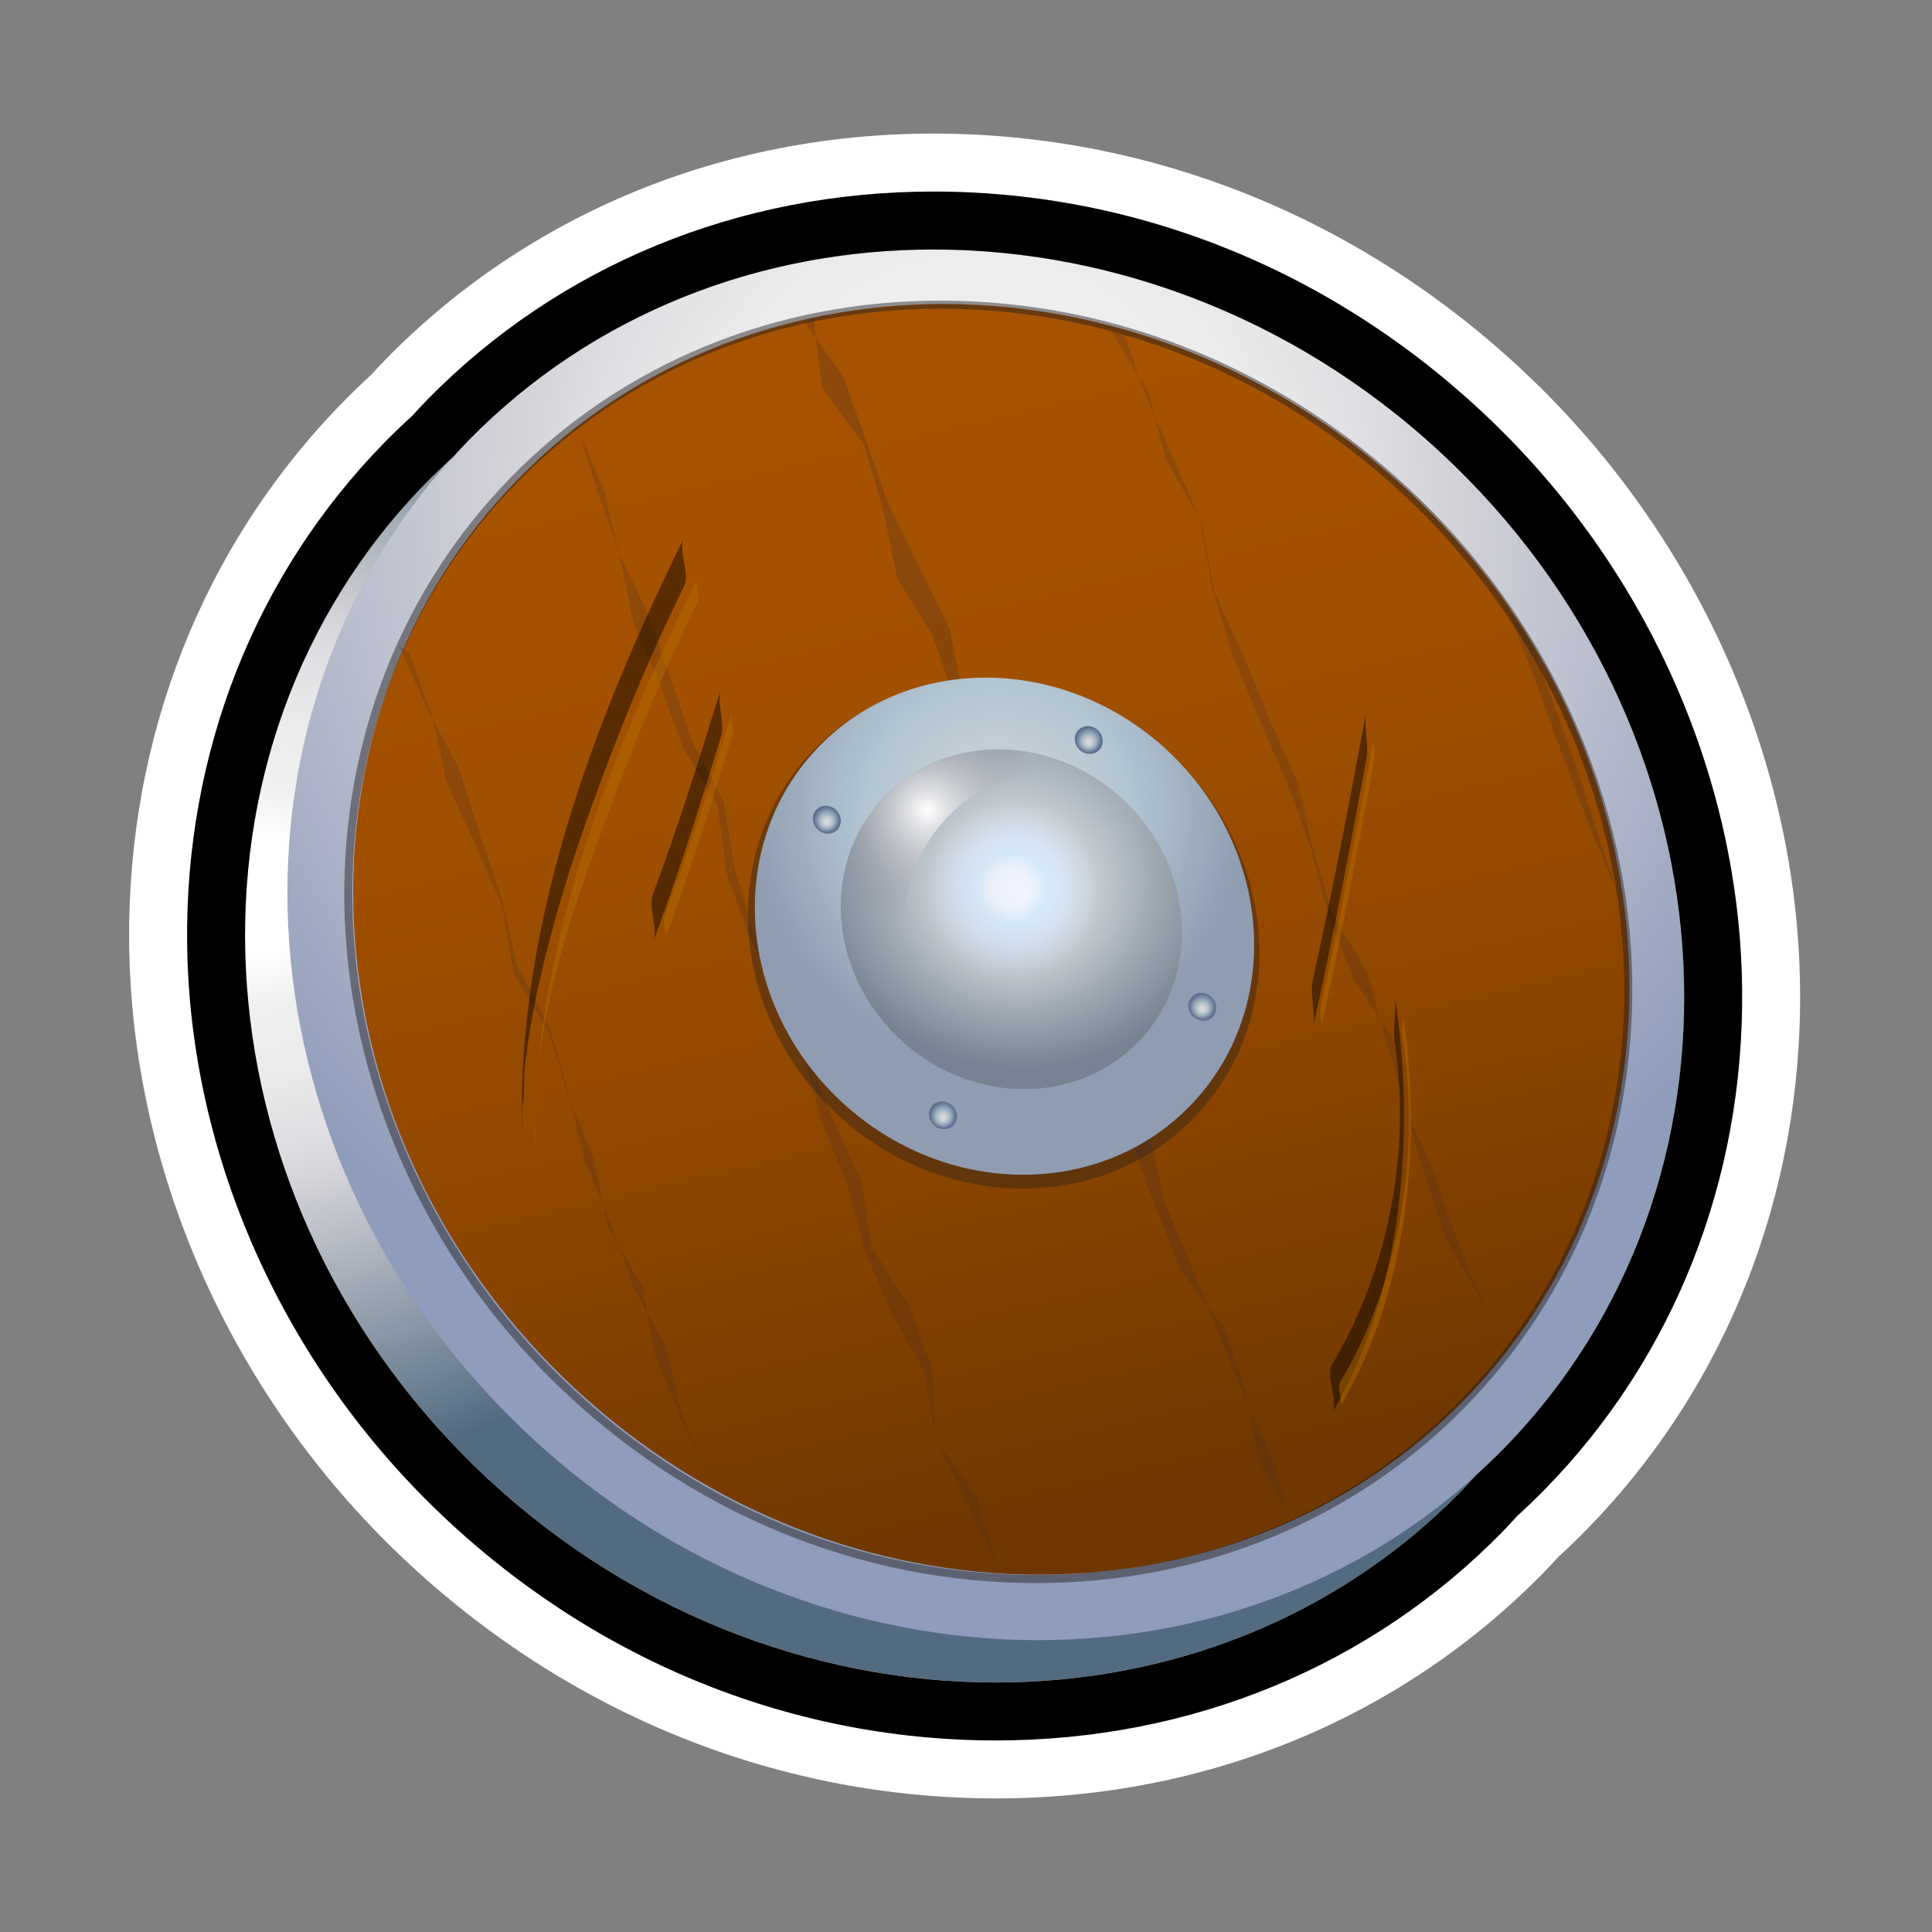 <?xml version="1.0" encoding="utf-8"?>
<!-- Generator: Adobe Illustrator 15.0.0, SVG Export Plug-In . SVG Version: 6.00 Build 0)  -->
<!DOCTYPE svg PUBLIC "-//W3C//DTD SVG 1.1//EN" "http://www.w3.org/Graphics/SVG/1.1/DTD/svg11.dtd">
<svg version="1.1" xmlns="http://www.w3.org/2000/svg" xmlns:xlink="http://www.w3.org/1999/xlink" x="0px" y="0px" width="200px"
	 height="200px" viewBox="0 0 200 200" enable-background="new 0 0 200 200" xml:space="preserve">
<rect x="0" y="0" width="200" height="200" fill="#808080" stroke="none"/>
<g id="icon">
	<g id="Layer_2">
	</g>
	<g>
		
			<radialGradient id="SVGID_1_" cx="76.291" cy="-31.723" r="59.904" gradientTransform="matrix(1 0 0 -1 -50 61)" gradientUnits="userSpaceOnUse">
			<stop  offset="0.104" style="stop-color:#FFFFFF"/>
			<stop  offset="0.196" style="stop-color:#EFEFF0"/>
			<stop  offset="0.311" style="stop-color:#EBEBEC"/>
			<stop  offset="0.43" style="stop-color:#DFDEE2"/>
			<stop  offset="0.491" style="stop-color:#D6D5DA"/>
			<stop  offset="1" style="stop-color:#536B81"/>
		</radialGradient>
		<path fill="url(#SVGID_1_)" d="M146.212,52.624c-29.585-28.825-75.304-29.998-102.118-2.623
			c-26.812,27.374-24.568,72.938,5.021,101.763c29.586,28.819,75.308,30,102.124,2.618C178.045,127.01,175.798,81.45,146.212,52.624
			z"/>
		
			<radialGradient id="SVGID_2_" cx="151.331" cy="9.823" r="94.484" gradientTransform="matrix(1 0 0 -1 -50 61)" gradientUnits="userSpaceOnUse">
			<stop  offset="0.104" style="stop-color:#FFFFFF"/>
			<stop  offset="0.196" style="stop-color:#EFEFF0"/>
			<stop  offset="0.311" style="stop-color:#EBEBEC"/>
			<stop  offset="0.43" style="stop-color:#DFDEE2"/>
			<stop  offset="0.491" style="stop-color:#D6D5DA"/>
			<stop  offset="1" style="stop-color:#909CBB"/>
		</radialGradient>
		<path fill="url(#SVGID_2_)" d="M150.598,48.238C121.012,19.413,75.294,18.24,48.479,45.615
			C21.667,72.989,23.911,118.552,53.5,147.378c29.585,28.819,75.309,29.999,102.124,2.617
			C182.432,122.624,180.184,77.064,150.598,48.238z"/>
		
			<linearGradient id="SVGID_3_" gradientUnits="userSpaceOnUse" x1="140.018" y1="18.081" x2="165.765" y2="-92.932" gradientTransform="matrix(1 0 0 -1 -50 61)">
			<stop  offset="0" style="stop-color:#A65200"/>
			<stop  offset="0.258" style="stop-color:#A15000"/>
			<stop  offset="0.55" style="stop-color:#944900"/>
			<stop  offset="0.858" style="stop-color:#7D3E00"/>
			<stop  offset="1" style="stop-color:#703800"/>
		</linearGradient>
		<path fill="url(#SVGID_3_)" d="M146.977,51.949c-27.031-26.338-68.809-27.409-93.308-2.395
			c-24.499,25.012-22.451,66.643,4.588,92.981c27.033,26.335,68.812,27.412,93.312,2.395
			C176.062,119.917,174.014,78.289,146.977,51.949z"/>
		<g opacity="0.5">
			<g opacity="0.54">
				<polygon fill="#492B20" points="83.369,33.401 87.364,39.157 89.723,45.81 92.07,52.47 95.233,58.804 98.356,65.157 
					99.685,72.22 103.598,78.261 105.667,85.03 107.378,91.943 109.936,98.522 111.812,105.368 114.661,111.83 118.971,117.714 
					120.632,124.645 123.393,131.143 125.977,137.713 128.664,144.24 131.657,150.652 133.25,156.703 130.26,151.229 
					128.996,144.133 126.744,137.438 122.268,131.648 119.677,125.09 117.252,118.463 116.111,111.312 112.788,105.055 
					108.645,99.126 106.161,92.522 104.883,85.427 100.854,79.455 98.893,72.641 96.619,65.952 92.881,59.859 91.433,52.83 
					89.436,46.028 85.104,40.17 84.193,32.949 				"/>
			</g>
			<g opacity="0.47">
				<polygon fill="#492B20" points="59.722,44.088 61.785,50.672 64.078,57.24 67.076,63.553 69.369,70.122 71.658,76.693 
					74.877,82.927 76.069,89.893 78.029,96.583 81.677,102.666 83.689,109.337 86.209,115.825 89.122,122.169 90.263,129.152 
					94.132,135.156 96.518,141.695 96.827,148.982 101.089,154.85 103.302,162.309 99.982,155.275 96.86,149.029 95.715,142.059 
					92.266,135.932 89.554,129.533 87.765,122.794 85.156,116.359 83.264,109.659 80.742,103.189 77.548,96.968 75.227,90.427 
					74.293,83.375 70.647,77.32 68.315,70.781 65.564,64.394 64.138,57.521 62.519,50.713 59.742,44.348 				"/>
			</g>
			<g opacity="0.47">
				<polygon fill="#492B20" points="41.324,66.857 44.135,73.238 47.534,79.541 49.658,86.303 51.925,93.014 53.545,99.957 
					56.891,106.277 58.85,113.098 60.468,120.04 63.229,126.574 65.535,133.273 69.025,139.545 70.576,146.52 73.67,153.2 
					70.409,146.686 67.779,140.201 66.524,133.207 62.918,127.084 61.503,120.148 58.912,113.65 56.838,106.962 53.19,100.855 
					51.984,93.843 49.192,87.416 46.246,81.047 44.755,74.134 42.355,67.563 				"/>
			</g>
			<g opacity="0.54">
				<polygon fill="#492B20" points="158.404,66.317 160.812,72.805 163.168,79.302 165.268,85.894 167.449,92.464 164.413,85.233 
					161.658,77.905 158.961,70.548 156.143,63.222 				"/>
			</g>
			<g opacity="0.47">
				<polygon fill="#492B20" points="116.337,34.586 118.717,41.202 121.582,47.72 124.445,54.241 125.729,61.329 128.693,67.812 
					131.395,74.391 134.281,80.904 135.938,87.86 138,94.667 141.627,100.912 143.498,107.788 145.496,114.621 148.322,121.158 
					150.682,127.861 153.331,134.465 155.415,141.917 153.211,134.479 149.643,128.186 147.398,121.402 145.475,114.503 
					144.143,107.387 140.085,101.271 137.456,94.629 135.654,87.683 133.21,80.977 130.34,74.425 127.592,67.83 125.486,60.995 
					124.25,53.838 120.676,47.544 118.893,40.585 115.1,34.355 				"/>
			</g>
		</g>
		<path opacity="0.39" fill="#231F20" enable-background="new    " d="M121.677,78.534C110.843,67.98,94.102,67.55,84.283,77.575
			c-9.818,10.024-8.997,26.708,1.836,37.263c10.835,10.553,27.578,10.984,37.396,0.958
			C133.332,105.773,132.51,89.091,121.677,78.534z"/>
		
			<radialGradient id="SVGID_4_" cx="153.207" cy="-23.204" r="25.787" gradientTransform="matrix(1 0 0 -1 -50 61)" gradientUnits="userSpaceOnUse">
			<stop  offset="0" style="stop-color:#D6D7DA"/>
			<stop  offset="0.521" style="stop-color:#B3C6D2"/>
			<stop  offset="1" style="stop-color:#909CB1"/>
		</radialGradient>
		<path fill="url(#SVGID_4_)" d="M121.342,78.159c-10.576-10.304-26.919-10.723-36.505-0.938
			c-9.584,9.787-8.782,26.072,1.793,36.376c10.577,10.303,26.921,10.725,36.507,0.936
			C132.719,104.749,131.916,88.464,121.342,78.159z"/>
		
			<radialGradient id="SVGID_5_" cx="154.7" cy="-32.187" r="18.521" fx="154.633" fy="-30.753" gradientTransform="matrix(1 0 0 -1 -50 61)" gradientUnits="userSpaceOnUse">
			<stop  offset="0.104" style="stop-color:#F0F5FF"/>
			<stop  offset="0.196" style="stop-color:#D9EFFF"/>
			<stop  offset="0.311" style="stop-color:#DCEBFC"/>
			<stop  offset="0.43" style="stop-color:#D4DEE8"/>
			<stop  offset="0.491" style="stop-color:#CAD5D9"/>
			<stop  offset="1" style="stop-color:#8B9CA9"/>
		</radialGradient>
		<path fill="url(#SVGID_5_)" d="M116.561,83.056c-7.229-7.042-18.396-7.329-24.945-0.641c-6.549,6.687-6.003,17.817,1.226,24.858
			c7.229,7.039,18.396,7.326,24.947,0.64C124.335,101.227,123.787,90.097,116.561,83.056z"/>
		
			<radialGradient id="SVGID_6_" cx="155.814" cy="-26.454" r="23.155" fx="155.837" fy="-31.53" gradientTransform="matrix(1 0 0 -1 -50 61)" gradientUnits="userSpaceOnUse">
			<stop  offset="0" style="stop-color:#D6D5DA;stop-opacity:0"/>
			<stop  offset="1" style="stop-color:#778392"/>
		</radialGradient>
		<path fill="url(#SVGID_6_)" d="M116.561,83.056c-7.229-7.042-18.396-7.329-24.945-0.641c-6.549,6.687-6.003,17.817,1.226,24.858
			c7.229,7.039,18.396,7.326,24.947,0.64C124.335,101.227,123.787,90.097,116.561,83.056z"/>
		
			<radialGradient id="SVGID_7_" cx="145.972" cy="-22.86" r="11.598" gradientTransform="matrix(1 0 0 -1 -50 61)" gradientUnits="userSpaceOnUse">
			<stop  offset="0" style="stop-color:#FFFFFF"/>
			<stop  offset="1" style="stop-color:#868390;stop-opacity:0"/>
		</radialGradient>
		<path fill="url(#SVGID_7_)" d="M99.4,109.352c-7.229-7.041-7.774-18.171-1.226-24.858c3.688-3.764,8.838-5.317,13.924-4.702
			c-6.822-3.634-15.171-2.8-20.482,2.625c-6.549,6.687-6.003,17.817,1.226,24.857c3.16,3.078,7.072,4.863,11.021,5.344
			C102.271,111.77,100.766,110.682,99.4,109.352z"/>
		
			<radialGradient id="SVGID_8_" cx="162.709" cy="-15.569" r="1.519" fx="162.71" fy="-15.902" gradientTransform="matrix(1 0 0 -1 -50 61)" gradientUnits="userSpaceOnUse">
			<stop  offset="0.153" style="stop-color:#D6D7DA"/>
			<stop  offset="0.515" style="stop-color:#9EB1C1"/>
			<stop  offset="0.871" style="stop-color:#5F718F"/>
		</radialGradient>
		<path fill="url(#SVGID_8_)" d="M113.682,75.616c-0.593-0.579-1.509-0.602-2.045-0.053c-0.539,0.549-0.494,1.462,0.1,2.039
			c0.593,0.578,1.509,0.602,2.047,0.053C114.318,77.106,114.273,76.193,113.682,75.616z"/>
		
			<radialGradient id="SVGID_9_" cx="135.591" cy="-23.82" r="1.52" fx="135.592" fy="-24.154" gradientTransform="matrix(1 0 0 -1 -50 61)" gradientUnits="userSpaceOnUse">
			<stop  offset="0.153" style="stop-color:#D6D7DA"/>
			<stop  offset="0.515" style="stop-color:#9EB1C1"/>
			<stop  offset="0.871" style="stop-color:#5F718F"/>
		</radialGradient>
		<path fill="url(#SVGID_9_)" d="M86.564,83.865c-0.593-0.578-1.509-0.602-2.046-0.054c-0.538,0.55-0.494,1.462,0.1,2.04
			c0.592,0.578,1.509,0.602,2.046,0.054C87.201,85.355,87.157,84.443,86.564,83.865z"/>
		
			<radialGradient id="SVGID_10_" cx="147.618" cy="-54.423" r="1.52" fx="147.62" fy="-54.756" gradientTransform="matrix(1 0 0 -1 -50 61)" gradientUnits="userSpaceOnUse">
			<stop  offset="0.153" style="stop-color:#D6D7DA"/>
			<stop  offset="0.515" style="stop-color:#9EB1C1"/>
			<stop  offset="0.871" style="stop-color:#5F718F"/>
		</radialGradient>
		<path fill="url(#SVGID_10_)" d="M98.591,114.468c-0.593-0.577-1.508-0.601-2.046-0.053c-0.537,0.55-0.494,1.462,0.1,2.04
			c0.593,0.577,1.509,0.602,2.047,0.053C99.229,115.959,99.185,115.046,98.591,114.468z"/>
		
			<radialGradient id="SVGID_11_" cx="174.46" cy="-43.187" r="1.519" fx="174.462" fy="-43.519" gradientTransform="matrix(1 0 0 -1 -50 61)" gradientUnits="userSpaceOnUse">
			<stop  offset="0.153" style="stop-color:#D6D7DA"/>
			<stop  offset="0.515" style="stop-color:#9EB1C1"/>
			<stop  offset="0.871" style="stop-color:#5F718F"/>
		</radialGradient>
		<path fill="url(#SVGID_11_)" d="M125.434,103.232c-0.595-0.578-1.51-0.602-2.047-0.053s-0.492,1.461,0.102,2.039
			c0.592,0.577,1.509,0.602,2.046,0.053C126.07,104.723,126.025,103.811,125.434,103.232z"/>
		<path opacity="0.47" fill="#231F20" enable-background="new    " d="M107.284,163.879c-0.003,0-0.003,0-0.005,0
			c-18.412-0.001-36.081-7.336-49.752-20.654c-13.692-13.336-21.669-31.525-21.884-49.901c-0.197-16.762,5.939-32.368,17.277-43.944
			C64.453,37.605,80.229,31.12,97.342,31.12c18.409,0,36.077,7.335,49.748,20.655c13.692,13.341,21.67,31.531,21.885,49.907
			c0.196,16.76-5.938,32.363-17.271,43.938C140.17,157.395,124.395,163.879,107.284,163.879z M97.342,31.955
			c-16.887,0-32.452,6.395-43.827,18.008C42.334,61.379,36.283,76.774,36.477,93.312c0.213,18.155,8.098,36.129,21.632,49.315
			c13.516,13.164,30.978,20.416,49.17,20.417h0.004c16.887,0,32.449-6.396,43.822-18.01c11.18-11.414,17.229-26.808,17.033-43.343
			c-0.212-18.156-8.097-36.132-21.632-49.32C132.993,39.206,115.533,31.955,97.342,31.955z"/>
		<g opacity="0.45">
			<g>
				<path d="M70.806,55.695C61.355,74.824,53.39,96.01,54.041,117.59c-0.035-1.18,0.059-3.314,0.014-4.822
					c0.131,4.362,0.234-1.891,0.23-1.851c0.149-1.622,0.408-3.233,0.673-4.841c0.488-2.969,1.195-5.899,1.947-8.81
					c1.507-5.839,3.479-11.558,5.596-17.201c2.462-6.567,5.199-13.08,8.307-19.37C71.475,59.341,70.152,57.019,70.806,55.695
					L70.806,55.695z"/>
			</g>
		</g>
		<g opacity="0.45">
			<g>
				<path fill="#B86D00" d="M72.205,59.844c-8.954,18.122-17.381,38.939-16.764,59.438c-0.018-0.589,0.029-1.657,0.007-2.41
					c-0.355-11.79,4.375-24.292,8.45-35.157c2.462-6.567,5.199-13.08,8.307-19.37C72.539,61.667,71.877,60.506,72.205,59.844
					L72.205,59.844z"/>
			</g>
		</g>
		<g opacity="0.45">
			<g>
				<path d="M144.376,107.98c1.733,11.229-0.666,23.541-6.474,33.275c-0.742,1.245,0.724,3.788,0,5
					c7.371-12.355,8.658-29.128,6.474-43.275C144.626,104.604,144.124,106.35,144.376,107.98L144.376,107.98z"/>
			</g>
		</g>
		<g opacity="0.45">
			<g>
				<path fill="#B86D00" d="M145.198,107.323c1.854,12.005-0.229,25.307-6.474,35.774c-0.371,0.623,0.361,1.895,0,2.5
					c6.998-11.731,8.555-27.304,6.474-40.774C145.323,105.634,145.072,106.507,145.198,107.323L145.198,107.323z"/>
			</g>
		</g>
		<g opacity="0.45">
			<g>
				<path d="M141.443,73.627c-1.726,9.279-3.475,18.564-5.532,27.775c-0.356,1.596,0.353,3.423,0,5
					c2.06-9.21,3.808-18.496,5.532-27.775C141.745,77.011,141.146,75.23,141.443,73.627L141.443,73.627z"/>
			</g>
		</g>
		<g opacity="0.45">
			<g>
				<path fill="#B86D00" d="M142.268,76.215c-1.727,9.279-3.476,18.564-5.533,27.776c-0.178,0.797,0.177,1.711,0,2.5
					c2.059-9.211,3.808-18.497,5.533-27.776C142.417,77.907,142.117,77.017,142.268,76.215L142.268,76.215z"/>
			</g>
		</g>
		<g opacity="0.45">
			<g>
				<path d="M74.621,71.312c-2.177,7.108-4.393,14.229-7.006,21.191c-0.553,1.473,0.543,3.552,0,5
					c2.613-6.961,4.829-14.083,7.006-21.191C75.091,74.778,74.158,72.824,74.621,71.312L74.621,71.312z"/>
			</g>
		</g>
		<g opacity="0.45">
			<g>
				<path fill="#B86D00" d="M75.814,73.613c-2.177,7.108-4.394,14.229-7.006,21.191c-0.276,0.736,0.271,1.776,0,2.5
					c2.613-6.962,4.829-14.083,7.006-21.191C76.049,75.347,75.583,74.37,75.814,73.613L75.814,73.613z"/>
			</g>
		</g>
	</g>
</g>
<g id="outline_x5F_white">
	<g>
		<g>
			<path fill="#FFFFFF" d="M96.629,25.828c19.072,0,38.678,7.512,53.969,22.41c29.586,28.827,31.834,74.386,5.026,101.757
				c-0.923,0.942-1.872,1.843-2.838,2.717c-0.513,0.562-1.015,1.125-1.548,1.67c-12.956,13.229-30.319,19.79-48.15,19.79
				c-19.074,0-38.682-7.514-53.973-22.408c-29.589-28.824-31.833-74.389-5.021-101.763c0.921-0.941,1.87-1.84,2.834-2.713
				c0.512-0.561,1.016-1.126,1.552-1.673C61.435,32.389,78.799,25.828,96.629,25.828 M96.629,13.828
				c-21.803,0-41.947,8.307-56.722,23.39c-0.554,0.564-1.042,1.101-1.477,1.578c-1.051,0.963-2.007,1.886-2.911,2.809
				C20.987,56.442,13.121,76.389,13.372,97.77c0.271,23.096,10.247,45.908,27.369,62.589c17.088,16.646,39.23,25.812,62.347,25.812
				c21.805,0,41.95-8.308,56.725-23.395c0.551-0.562,1.039-1.098,1.473-1.574c1.052-0.965,2.009-1.889,2.913-2.812
				c14.528-14.834,22.394-34.776,22.143-56.154c-0.271-23.095-10.245-45.91-27.368-62.593
				C141.885,22.996,119.744,13.828,96.629,13.828L96.629,13.828z"/>
		</g>
	</g>
</g>
<g id="outline_x5F_black">
	<g>
		<path d="M96.629,25.828c19.072,0,38.678,7.512,53.969,22.41c29.586,28.827,31.834,74.386,5.026,101.757
			c-0.923,0.942-1.872,1.843-2.838,2.717c-0.513,0.562-1.015,1.125-1.548,1.67c-12.956,13.229-30.319,19.79-48.15,19.79
			c-19.074,0-38.682-7.514-53.973-22.408c-29.589-28.824-31.833-74.389-5.021-101.763c0.921-0.941,1.87-1.84,2.834-2.713
			c0.512-0.561,1.016-1.126,1.552-1.673C61.435,32.389,78.799,25.828,96.629,25.828 M96.629,19.828
			c-20.177,0-38.799,7.667-52.436,21.588c-0.506,0.517-0.959,1.015-1.396,1.497l-0.114,0.125c-1.049,0.956-1.992,1.862-2.876,2.765
			c-13.41,13.69-20.667,32.121-20.435,51.896c0.252,21.514,9.567,42.785,25.557,58.361c15.961,15.549,36.616,24.11,58.16,24.11
			c20.179,0,38.802-7.668,52.438-21.592c0.5-0.511,0.947-1.004,1.381-1.479l0.126-0.14c1.05-0.957,1.993-1.864,2.879-2.769
			c13.405-13.688,20.661-32.114,20.43-51.887c-0.252-21.514-9.567-42.788-25.557-58.366
			C138.824,28.391,118.171,19.828,96.629,19.828L96.629,19.828z"/>
	</g>
</g>
</svg>
